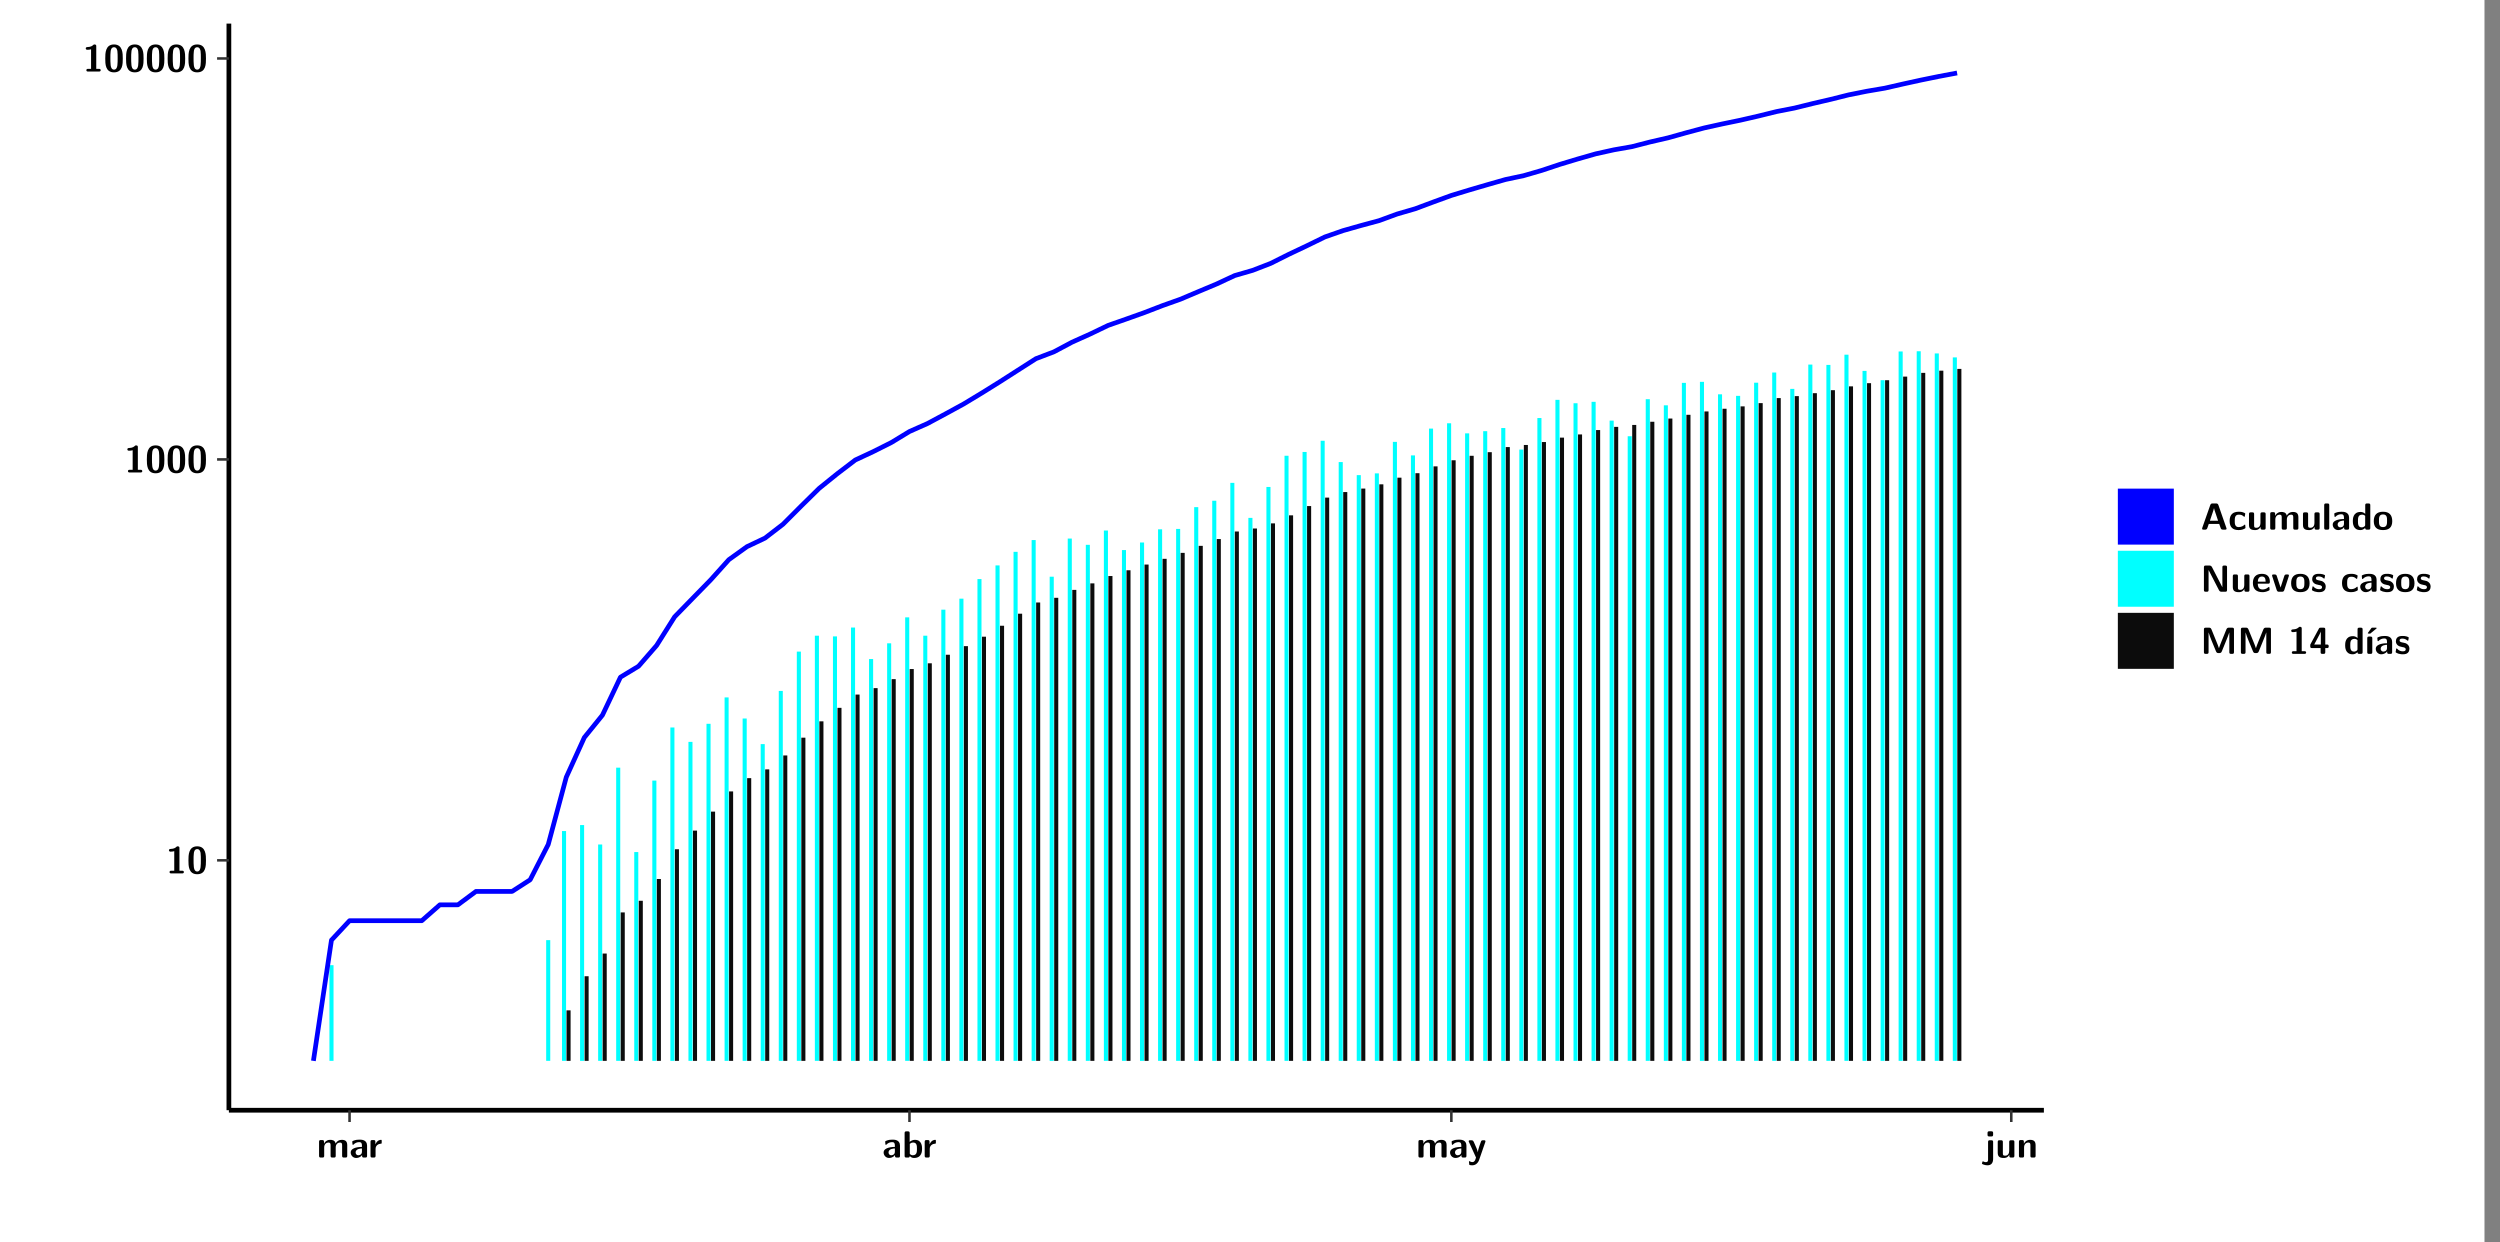 <?xml version="1.0" encoding="UTF-8"?>
<svg xmlns="http://www.w3.org/2000/svg" xmlns:xlink="http://www.w3.org/1999/xlink" width="579.653pt" height="288pt" viewBox="0 0 579.653 288" version="1.1">
<rect x="0" y="0" width="579.653" height="288" fill="#808080" stroke="none"/>
<defs>
<g>
<symbol overflow="visible" id="glyph0-0">
<path style="stroke:none;" d=""/>
</symbol>
<symbol overflow="visible" id="glyph0-1">
<path style="stroke:none;" d="M 3.109 -5.859 C 3.109 -6.016 3.109 -6.281 2.719 -6.281 C 2.547 -6.281 2.516 -6.266 2.406 -6.156 C 2.25 -6.016 1.922 -5.688 1.047 -5.672 C 0.891 -5.672 0.672 -5.609 0.672 -5.359 C 0.672 -5.047 0.969 -5.047 1.094 -5.047 C 1.344 -5.047 1.656 -5.078 1.906 -5.156 L 1.906 -0.625 L 1.234 -0.625 C 1.109 -0.625 0.812 -0.625 0.812 -0.312 C 0.812 0 1.109 0 1.234 0 L 3.719 0 C 3.828 0 4.141 0 4.141 -0.312 C 4.141 -0.625 3.828 -0.625 3.719 -0.625 L 3.109 -0.625 Z M 3.109 -5.859 "/>
</symbol>
<symbol overflow="visible" id="glyph0-2">
<path style="stroke:none;" d="M 4.438 -3 C 4.438 -4.203 4.438 -6.281 2.406 -6.281 C 0.375 -6.281 0.375 -4.219 0.375 -3 C 0.375 -1.812 0.375 0.188 2.406 0.188 C 4.438 0.188 4.438 -1.781 4.438 -3 Z M 2.406 -0.438 C 1.75 -0.438 1.656 -1.25 1.625 -1.484 C 1.562 -1.953 1.562 -2.766 1.562 -3.125 C 1.562 -3.641 1.562 -4.203 1.625 -4.641 C 1.641 -4.875 1.734 -5.641 2.406 -5.641 C 3.047 -5.641 3.156 -4.906 3.188 -4.734 C 3.25 -4.281 3.25 -3.594 3.25 -3.125 C 3.25 -2.625 3.25 -1.953 3.188 -1.469 C 3.156 -1.234 3.062 -0.438 2.406 -0.438 Z M 2.406 -0.438 "/>
</symbol>
<symbol overflow="visible" id="glyph0-3">
<path style="stroke:none;" d="M 7.062 -2.844 C 7.062 -3.75 6.672 -4.109 5.781 -4.109 C 5.156 -4.109 4.688 -3.828 4.359 -3.25 C 4.219 -4.078 3.484 -4.109 3.109 -4.109 C 2.938 -4.109 2.578 -4.109 2.188 -3.828 C 1.906 -3.625 1.734 -3.344 1.672 -3.203 L 1.672 -3.641 C 1.672 -3.922 1.609 -4.062 1.25 -4.062 L 0.953 -4.062 C 0.625 -4.062 0.531 -3.969 0.531 -3.641 L 0.531 -0.422 C 0.531 -0.109 0.625 0 0.953 0 L 1.297 0 C 1.625 0 1.719 -0.109 1.719 -0.422 L 1.719 -2.359 C 1.719 -3.141 2.25 -3.484 2.688 -3.484 C 3.109 -3.484 3.203 -3.297 3.203 -2.828 L 3.203 -0.422 C 3.203 -0.109 3.297 0 3.625 0 L 3.969 0 C 4.297 0 4.391 -0.109 4.391 -0.422 L 4.391 -2.359 C 4.391 -3.141 4.922 -3.484 5.359 -3.484 C 5.781 -3.484 5.875 -3.297 5.875 -2.828 L 5.875 -0.422 C 5.875 -0.109 5.969 0 6.297 0 L 6.641 0 C 6.984 0 7.062 -0.109 7.062 -0.422 Z M 7.062 -2.844 "/>
</symbol>
<symbol overflow="visible" id="glyph0-4">
<path style="stroke:none;" d="M 4.062 -2.766 C 4.062 -4.156 2.734 -4.156 2.297 -4.156 C 1.891 -4.156 1.453 -4.125 0.859 -3.891 C 0.672 -3.797 0.625 -3.781 0.625 -3.688 C 0.625 -3.625 0.688 -3.109 0.688 -3.047 C 0.703 -2.984 0.75 -2.938 0.812 -2.938 C 0.844 -2.938 0.875 -2.969 0.906 -3 C 1.281 -3.391 1.719 -3.578 2.266 -3.578 C 2.734 -3.578 2.875 -3.297 2.875 -2.781 L 2.875 -2.469 C 2.562 -2.469 0.266 -2.453 0.266 -1.172 C 0.266 -0.547 0.766 0.094 1.531 0.094 C 1.828 0.094 2.484 0.016 2.906 -0.594 L 2.906 -0.422 C 2.906 -0.141 2.969 0 3.328 0 L 3.641 0 C 3.984 0 4.062 -0.109 4.062 -0.422 Z M 2.875 -1.344 C 2.875 -0.531 2.047 -0.531 2.016 -0.531 C 1.641 -0.531 1.406 -0.844 1.406 -1.188 C 1.406 -2.047 2.625 -2.109 2.875 -2.109 Z M 2.875 -1.344 "/>
</symbol>
<symbol overflow="visible" id="glyph0-5">
<path style="stroke:none;" d="M 1.703 -2.016 C 1.703 -2.844 2.391 -3.188 2.938 -3.219 C 3.109 -3.234 3.125 -3.234 3.125 -3.469 L 3.125 -3.875 C 3.125 -4.047 3.125 -4.109 2.969 -4.109 C 2.719 -4.109 2.078 -4.031 1.672 -3.078 L 1.656 -3.078 L 1.656 -3.641 C 1.656 -3.922 1.594 -4.062 1.234 -4.062 L 0.953 -4.062 C 0.641 -4.062 0.531 -3.969 0.531 -3.641 L 0.531 -0.422 C 0.531 -0.109 0.625 0 0.953 0 L 1.281 0 C 1.609 0 1.703 -0.109 1.703 -0.422 Z M 1.703 -2.016 "/>
</symbol>
<symbol overflow="visible" id="glyph0-6">
<path style="stroke:none;" d="M 1.703 -5.656 C 1.703 -5.938 1.641 -6.078 1.281 -6.078 L 0.953 -6.078 C 0.641 -6.078 0.531 -5.984 0.531 -5.656 L 0.531 -0.422 C 0.531 -0.109 0.625 0 0.953 0 L 1.312 0 C 1.453 0 1.719 0 1.734 -0.344 C 2.125 0.094 2.578 0.094 2.719 0.094 C 4.578 0.094 4.578 -1.594 4.578 -2.031 C 4.578 -2.453 4.578 -4.109 2.938 -4.109 C 2.219 -4.109 1.781 -3.703 1.703 -3.625 Z M 1.734 -3.172 C 1.844 -3.281 2.109 -3.484 2.5 -3.484 C 3.391 -3.484 3.391 -2.672 3.391 -2.016 C 3.391 -1.375 3.391 -0.531 2.406 -0.531 C 2.047 -0.531 1.828 -0.75 1.734 -0.875 Z M 1.734 -3.172 "/>
</symbol>
<symbol overflow="visible" id="glyph0-7">
<path style="stroke:none;" d="M 4.109 -3.609 C 4.141 -3.719 4.141 -3.734 4.141 -3.781 C 4.141 -4.016 3.906 -4.016 3.797 -4.016 L 3.609 -4.016 C 3.469 -4.016 3.266 -4.016 3.141 -3.812 C 3.109 -3.766 2.406 -1.828 2.359 -1.25 L 2.344 -1.25 C 2.312 -1.672 1.953 -2.484 1.562 -3.328 C 1.328 -3.891 1.266 -4.016 0.828 -4.016 L 0.594 -4.016 C 0.469 -4.016 0.25 -4.016 0.25 -3.781 C 0.25 -3.75 0.281 -3.688 0.297 -3.641 L 1.953 0 C 1.891 0.188 1.859 0.281 1.828 0.375 C 1.734 0.656 1.578 1.047 1.109 1.047 C 0.812 1.047 0.609 0.922 0.516 0.875 C 0.469 0.844 0.453 0.828 0.422 0.828 C 0.391 0.828 0.312 0.859 0.312 0.969 C 0.312 1.031 0.375 1.641 0.391 1.672 C 0.469 1.781 0.953 1.797 1.094 1.797 C 2.172 1.797 2.609 0.766 2.672 0.547 Z M 4.109 -3.609 "/>
</symbol>
<symbol overflow="visible" id="glyph0-8">
<path style="stroke:none;" d="M 1.969 -5.672 C 1.969 -5.953 1.906 -6.094 1.547 -6.094 L 1.094 -6.094 C 0.766 -6.094 0.672 -5.984 0.672 -5.672 L 0.672 -5.312 C 0.672 -5.031 0.734 -4.891 1.094 -4.891 L 1.547 -4.891 C 1.875 -4.891 1.969 -5 1.969 -5.312 Z M 0.797 0.484 C 0.797 0.703 0.797 1.062 0.25 1.062 C 0.156 1.062 -0.094 1.031 -0.266 0.922 C -0.359 0.875 -0.375 0.875 -0.406 0.875 C -0.484 0.875 -0.5 0.922 -0.547 1.094 C -0.609 1.281 -0.625 1.359 -0.625 1.391 C -0.625 1.547 0.109 1.797 0.656 1.797 C 1.625 1.797 1.969 1.141 1.969 0.281 L 1.969 -3.594 C 1.969 -3.875 1.906 -4.016 1.547 -4.016 L 1.219 -4.016 C 0.891 -4.016 0.797 -3.906 0.797 -3.594 Z M 0.797 0.484 "/>
</symbol>
<symbol overflow="visible" id="glyph0-9">
<path style="stroke:none;" d="M 4.391 -3.594 C 4.391 -3.875 4.328 -4.016 3.969 -4.016 L 3.609 -4.016 C 3.281 -4.016 3.188 -3.906 3.188 -3.594 L 3.188 -1.516 C 3.188 -0.938 2.891 -0.438 2.266 -0.438 C 1.766 -0.438 1.719 -0.562 1.719 -1.031 L 1.719 -3.594 C 1.719 -3.875 1.656 -4.016 1.297 -4.016 L 0.953 -4.016 C 0.625 -4.016 0.531 -3.922 0.531 -3.594 L 0.531 -1.109 C 0.531 -0.172 1.031 0.094 1.953 0.094 C 2.188 0.094 2.812 0.094 3.219 -0.656 L 3.219 -0.422 C 3.219 -0.141 3.281 0 3.641 0 L 3.969 0 C 4.297 0 4.391 -0.109 4.391 -0.422 Z M 4.391 -3.594 "/>
</symbol>
<symbol overflow="visible" id="glyph0-10">
<path style="stroke:none;" d="M 4.391 -2.844 C 4.391 -3.75 4 -4.109 3.109 -4.109 C 2.188 -4.109 1.781 -3.438 1.672 -3.203 L 1.672 -3.641 C 1.672 -3.922 1.609 -4.062 1.25 -4.062 L 0.953 -4.062 C 0.625 -4.062 0.531 -3.969 0.531 -3.641 L 0.531 -0.422 C 0.531 -0.109 0.625 0 0.953 0 L 1.297 0 C 1.625 0 1.719 -0.109 1.719 -0.422 L 1.719 -2.359 C 1.719 -3.125 2.219 -3.484 2.688 -3.484 C 3.109 -3.484 3.188 -3.281 3.188 -2.828 L 3.188 -0.422 C 3.188 -0.141 3.25 0 3.609 0 L 3.969 0 C 4.297 0 4.391 -0.109 4.391 -0.422 Z M 4.391 -2.844 "/>
</symbol>
<symbol overflow="visible" id="glyph0-11">
<path style="stroke:none;" d="M 4.156 -5.703 C 4.031 -6.078 3.766 -6.078 3.594 -6.078 L 2.828 -6.078 C 2.641 -6.078 2.391 -6.078 2.266 -5.703 L 0.406 -0.406 C 0.375 -0.297 0.375 -0.281 0.375 -0.234 C 0.375 0 0.594 0 0.703 0 L 1.031 0 C 1.188 0 1.453 0 1.578 -0.344 L 1.922 -1.328 L 4.344 -1.328 L 4.641 -0.484 C 4.75 -0.172 4.812 0 5.234 0 L 5.703 0 C 5.828 0 6.047 0 6.047 -0.234 C 6.047 -0.281 6.047 -0.297 6 -0.406 Z M 2.812 -3.938 C 2.938 -4.328 3.062 -4.656 3.125 -4.969 L 3.141 -4.969 C 3.188 -4.766 3.188 -4.75 3.25 -4.547 L 4.078 -2.078 L 2.188 -2.078 Z M 2.812 -3.938 "/>
</symbol>
<symbol overflow="visible" id="glyph0-12">
<path style="stroke:none;" d="M 4 -0.438 C 4 -0.531 3.969 -0.938 3.953 -1.047 C 3.953 -1.078 3.938 -1.172 3.844 -1.172 C 3.812 -1.172 3.797 -1.172 3.703 -1.078 C 3.562 -0.953 3.141 -0.594 2.422 -0.594 C 1.516 -0.594 1.516 -1.469 1.516 -2.031 C 1.516 -2.75 1.562 -3.484 2.453 -3.484 C 3.031 -3.484 3.266 -3.344 3.578 -3.078 C 3.688 -2.984 3.703 -2.984 3.734 -2.984 C 3.828 -2.984 3.844 -3.062 3.844 -3.094 C 3.859 -3.172 3.953 -3.656 3.953 -3.703 C 3.953 -3.781 3.891 -3.812 3.75 -3.891 C 3.328 -4.078 3.062 -4.156 2.453 -4.156 C 1.141 -4.156 0.328 -3.547 0.328 -2.016 C 0.328 -0.562 1.078 0.094 2.406 0.094 C 2.641 0.094 3.172 0.094 3.75 -0.203 C 4 -0.344 4 -0.344 4 -0.438 Z M 4 -0.438 "/>
</symbol>
<symbol overflow="visible" id="glyph0-13">
<path style="stroke:none;" d="M 1.703 -5.656 C 1.703 -5.938 1.641 -6.078 1.281 -6.078 L 0.953 -6.078 C 0.641 -6.078 0.531 -5.984 0.531 -5.656 L 0.531 -0.422 C 0.531 -0.109 0.625 0 0.953 0 L 1.281 0 C 1.609 0 1.703 -0.109 1.703 -0.422 Z M 1.703 -5.656 "/>
</symbol>
<symbol overflow="visible" id="glyph0-14">
<path style="stroke:none;" d="M 4.375 -5.656 C 4.375 -5.938 4.312 -6.078 3.953 -6.078 L 3.625 -6.078 C 3.297 -6.078 3.203 -5.969 3.203 -5.656 L 3.203 -3.672 C 2.812 -4.047 2.375 -4.109 2.109 -4.109 C 0.328 -4.109 0.328 -2.422 0.328 -2 C 0.328 -1.594 0.328 0.094 2.062 0.094 C 2.422 0.094 2.812 -0.016 3.188 -0.406 C 3.188 -0.094 3.297 0 3.609 0 L 3.953 0 C 4.281 0 4.375 -0.109 4.375 -0.422 Z M 3.188 -1.094 C 3.188 -0.953 3.188 -0.875 2.922 -0.688 C 2.703 -0.547 2.5 -0.531 2.406 -0.531 C 1.516 -0.531 1.516 -1.344 1.516 -2 C 1.516 -2.656 1.516 -3.484 2.5 -3.484 C 2.75 -3.484 2.984 -3.391 3.188 -3.203 Z M 3.188 -1.094 "/>
</symbol>
<symbol overflow="visible" id="glyph0-15">
<path style="stroke:none;" d="M 4.547 -1.969 C 4.547 -3.406 3.844 -4.156 2.406 -4.156 C 0.953 -4.156 0.266 -3.391 0.266 -1.969 C 0.266 -0.547 1.031 0.094 2.406 0.094 C 3.781 0.094 4.547 -0.531 4.547 -1.969 Z M 2.406 -0.594 C 1.469 -0.594 1.469 -1.375 1.469 -2.078 C 1.469 -2.75 1.469 -3.531 2.406 -3.531 C 3.344 -3.531 3.344 -2.766 3.344 -2.078 C 3.344 -1.391 3.344 -0.594 2.406 -0.594 Z M 2.406 -0.594 "/>
</symbol>
<symbol overflow="visible" id="glyph0-16">
<path style="stroke:none;" d="M 2.656 -5.734 C 2.469 -6.078 2.203 -6.078 2.031 -6.078 L 1.219 -6.078 C 0.906 -6.078 0.797 -5.984 0.797 -5.656 L 0.797 -0.422 C 0.797 -0.109 0.891 0 1.219 0 L 1.453 0 C 1.781 0 1.875 -0.109 1.875 -0.422 L 1.875 -5.016 L 1.891 -5.016 L 4.297 -0.344 C 4.484 0 4.75 0 4.922 0 L 5.734 0 C 6.062 0 6.156 -0.109 6.156 -0.422 L 6.156 -5.656 C 6.156 -5.938 6.094 -6.078 5.734 -6.078 L 5.5 -6.078 C 5.156 -6.078 5.078 -5.969 5.078 -5.656 L 5.078 -1.062 L 5.062 -1.062 Z M 2.656 -5.734 "/>
</symbol>
<symbol overflow="visible" id="glyph0-17">
<path style="stroke:none;" d="M 3.781 -1.875 C 3.984 -1.875 4.203 -1.891 4.203 -2.281 C 4.203 -3.406 3.672 -4.156 2.359 -4.156 C 0.969 -4.156 0.266 -3.375 0.266 -2.047 C 0.266 -0.609 1.109 0.094 2.484 0.094 C 2.812 0.094 3.312 0.047 3.891 -0.234 C 4.078 -0.328 4.141 -0.359 4.141 -0.469 C 4.141 -0.531 4.125 -0.781 4.109 -0.844 C 4.078 -1.125 4.062 -1.125 3.984 -1.125 C 3.953 -1.125 3.938 -1.125 3.844 -1.047 C 3.328 -0.594 2.797 -0.531 2.516 -0.531 C 1.531 -0.531 1.422 -1.312 1.391 -1.875 Z M 1.406 -2.344 C 1.422 -2.875 1.609 -3.531 2.359 -3.531 C 3.062 -3.531 3.203 -3.031 3.219 -2.344 Z M 1.406 -2.344 "/>
</symbol>
<symbol overflow="visible" id="glyph0-18">
<path style="stroke:none;" d="M 4.109 -3.609 C 4.141 -3.719 4.141 -3.75 4.141 -3.766 C 4.141 -4.016 3.922 -4.016 3.797 -4.016 L 3.609 -4.016 C 3.25 -4.016 3.141 -3.891 3.062 -3.641 L 2.203 -0.984 L 1.328 -3.641 C 1.266 -3.828 1.203 -4.016 0.781 -4.016 L 0.578 -4.016 C 0.453 -4.016 0.234 -4.016 0.234 -3.766 C 0.234 -3.75 0.234 -3.719 0.266 -3.609 L 1.312 -0.375 C 1.438 0 1.703 0 1.859 0 L 2.5 0 C 2.672 0 2.938 0 3.062 -0.375 Z M 4.109 -3.609 "/>
</symbol>
<symbol overflow="visible" id="glyph0-19">
<path style="stroke:none;" d="M 3.469 -1.234 C 3.469 -1.734 3.203 -2.031 3.047 -2.172 C 2.703 -2.484 2.391 -2.547 2.031 -2.609 C 1.547 -2.703 1.188 -2.766 1.188 -3.109 C 1.188 -3.469 1.484 -3.547 1.828 -3.547 C 2.406 -3.547 2.719 -3.328 2.953 -3.125 C 3.047 -3.047 3.062 -3.047 3.094 -3.047 C 3.188 -3.047 3.203 -3.125 3.203 -3.156 C 3.219 -3.219 3.312 -3.719 3.312 -3.766 C 3.312 -3.906 2.844 -4.031 2.75 -4.062 C 2.406 -4.156 2.125 -4.156 1.891 -4.156 C 1.5 -4.156 0.328 -4.156 0.328 -2.906 C 0.328 -2.484 0.516 -2.219 0.75 -2 C 1.062 -1.734 1.406 -1.672 1.906 -1.562 C 2.156 -1.531 2.609 -1.453 2.609 -1.062 C 2.609 -0.656 2.266 -0.594 1.922 -0.594 C 1.531 -0.594 1.047 -0.703 0.625 -1.188 C 0.594 -1.234 0.562 -1.266 0.516 -1.266 C 0.422 -1.266 0.406 -1.188 0.391 -1.125 C 0.375 -1.016 0.266 -0.516 0.266 -0.422 C 0.266 -0.266 0.922 -0.062 0.922 -0.047 C 1.406 0.094 1.766 0.094 1.922 0.094 C 2.359 0.094 3.469 0.062 3.469 -1.234 Z M 3.469 -1.234 "/>
</symbol>
<symbol overflow="visible" id="glyph0-20">
<path style="stroke:none;" d="M 4.859 -2.859 C 4.688 -2.422 4.359 -1.609 4.281 -1.312 C 4.203 -1.625 3.844 -2.484 3.656 -2.953 L 2.531 -5.719 C 2.391 -6.078 2.109 -6.078 1.953 -6.078 L 1.219 -6.078 C 0.906 -6.078 0.797 -5.984 0.797 -5.656 L 0.797 -0.422 C 0.797 -0.109 0.891 0 1.219 0 L 1.453 0 C 1.781 0 1.875 -0.109 1.875 -0.422 L 1.875 -4.953 L 1.891 -4.953 C 1.984 -4.562 2.375 -3.578 2.578 -3.062 L 3.609 -0.562 C 3.766 -0.188 3.969 -0.188 4.266 -0.188 C 4.562 -0.188 4.781 -0.188 4.938 -0.562 L 6.062 -3.328 C 6.141 -3.531 6.625 -4.719 6.672 -4.953 L 6.688 -4.953 L 6.688 -0.422 C 6.688 -0.141 6.75 0 7.109 0 L 7.344 0 C 7.672 0 7.766 -0.109 7.766 -0.422 L 7.766 -5.656 C 7.766 -5.938 7.703 -6.078 7.344 -6.078 L 6.609 -6.078 C 6.391 -6.078 6.172 -6.062 6.016 -5.703 Z M 4.859 -2.859 "/>
</symbol>
<symbol overflow="visible" id="glyph0-21">
<path style="stroke:none;" d="M 0.344 -2.297 C 0.266 -2.172 0.266 -2.141 0.266 -1.984 L 0.266 -1.766 C 0.266 -1.484 0.328 -1.344 0.688 -1.344 L 2.672 -1.344 L 2.672 -0.422 C 2.672 -0.141 2.719 0 3.078 0 L 3.328 0 C 3.656 0 3.75 -0.109 3.75 -0.422 L 3.75 -1.344 L 4.125 -1.344 C 4.391 -1.344 4.547 -1.406 4.547 -1.75 C 4.547 -2.078 4.422 -2.172 4.125 -2.172 L 3.75 -2.172 L 3.75 -5.656 C 3.75 -5.984 3.656 -6.078 3.328 -6.078 L 2.688 -6.078 C 2.531 -6.078 2.391 -6.078 2.281 -5.875 Z M 1.188 -2.172 C 2.578 -4.75 2.672 -5.016 2.703 -5.156 L 2.719 -5.156 L 2.719 -2.172 Z M 1.188 -2.172 "/>
</symbol>
<symbol overflow="visible" id="glyph0-22">
<path style="stroke:none;" d="M 3.906 -5.844 C 3.953 -5.875 4 -5.922 4 -5.969 C 4 -6.078 3.906 -6.078 3.766 -6.078 L 3.047 -6.078 C 2.875 -6.078 2.859 -6.078 2.781 -5.984 L 2.031 -4.953 C 1.953 -4.859 1.953 -4.844 1.953 -4.828 C 1.953 -4.703 2.047 -4.703 2.188 -4.703 L 2.516 -4.703 Z M 3.906 -5.844 "/>
</symbol>
<symbol overflow="visible" id="glyph0-23">
<path style="stroke:none;" d="M 1.703 -3.594 C 1.703 -3.875 1.641 -4.016 1.281 -4.016 L 0.953 -4.016 C 0.641 -4.016 0.531 -3.922 0.531 -3.594 L 0.531 -0.422 C 0.531 -0.109 0.625 0 0.953 0 L 1.281 0 C 1.609 0 1.703 -0.109 1.703 -0.422 Z M 1.703 -3.594 "/>
</symbol>
</g>
<clipPath id="clip1">
  <path d="M 0 0 L 576.008 0 L 576.008 288 L 0 288 Z M 0 0 "/>
</clipPath>
<clipPath id="clip2">
  <path d="M 53.07 5.477 L 473.898 5.477 L 473.898 257.414 L 53.07 257.414 Z M 53.07 5.477 "/>
</clipPath>
</defs>
<g id="surface1">
<g clip-path="url(#clip1)" clip-rule="nonzero">
<path style="fill-rule:nonzero;fill:rgb(100%,100%,100%);fill-opacity:1;stroke-width:0.598;stroke-linecap:round;stroke-linejoin:round;stroke:rgb(100%,100%,100%);stroke-opacity:1;stroke-miterlimit:10;" d="M 0 0 L 0 288.004 L 576.008 288.004 L 576.008 0 Z M 0 0 " transform="matrix(1,0,0,-1,0,288)"/>
</g>
<g clip-path="url(#clip2)" clip-rule="nonzero">
<path style=" stroke:none;fill-rule:nonzero;fill:rgb(100%,100%,100%);fill-opacity:1;" d="M 53.07 257.414 L 53.07 5.477 L 473.898 5.477 L 473.898 257.414 Z M 53.07 257.414 "/>
</g>
<path style=" stroke:none;fill-rule:nonzero;fill:rgb(0%,100%,100%);fill-opacity:1;" d="M 76.383 245.969 L 76.383 223.789 L 77.332 223.789 L 77.332 245.969 Z M 76.383 245.969 "/>
<path style=" stroke:none;fill-rule:nonzero;fill:rgb(0%,100%,100%);fill-opacity:1;" d="M 126.637 245.969 L 126.637 217.98 L 127.582 217.98 L 127.582 245.969 Z M 126.637 245.969 "/>
<path style=" stroke:none;fill-rule:nonzero;fill:rgb(0%,100%,100%);fill-opacity:1;" d="M 130.305 245.969 L 130.305 192.688 L 131.25 192.688 L 131.25 245.969 Z M 130.305 245.969 "/>
<path style=" stroke:none;fill-rule:nonzero;fill:rgb(4.999%,4.999%,4.999%);fill-opacity:1;" d="M 131.348 245.969 L 131.348 234.262 L 132.297 234.262 L 132.297 245.969 Z M 131.348 245.969 "/>
<path style=" stroke:none;fill-rule:nonzero;fill:rgb(0%,100%,100%);fill-opacity:1;" d="M 134.496 245.969 L 134.496 191.301 L 135.434 191.301 L 135.434 245.969 Z M 134.496 245.969 "/>
<path style=" stroke:none;fill-rule:nonzero;fill:rgb(4.999%,4.999%,4.999%);fill-opacity:1;" d="M 135.543 245.969 L 135.543 226.352 L 136.48 226.352 L 136.48 245.969 Z M 135.543 245.969 "/>
<path style=" stroke:none;fill-rule:nonzero;fill:rgb(0%,100%,100%);fill-opacity:1;" d="M 138.684 245.969 L 138.684 195.805 L 139.629 195.805 L 139.629 245.969 Z M 138.684 245.969 "/>
<path style=" stroke:none;fill-rule:nonzero;fill:rgb(4.999%,4.999%,4.999%);fill-opacity:1;" d="M 139.727 245.969 L 139.727 221.09 L 140.676 221.09 L 140.676 245.969 Z M 139.727 245.969 "/>
<path style=" stroke:none;fill-rule:nonzero;fill:rgb(0%,100%,100%);fill-opacity:1;" d="M 142.867 245.969 L 142.867 177.992 L 143.812 177.992 L 143.812 245.969 Z M 142.867 245.969 "/>
<path style=" stroke:none;fill-rule:nonzero;fill:rgb(4.999%,4.999%,4.999%);fill-opacity:1;" d="M 143.914 245.969 L 143.914 211.555 L 144.859 211.555 L 144.859 245.969 Z M 143.914 245.969 "/>
<path style=" stroke:none;fill-rule:nonzero;fill:rgb(0%,100%,100%);fill-opacity:1;" d="M 147.059 245.969 L 147.059 197.559 L 147.996 197.559 L 147.996 245.969 Z M 147.059 245.969 "/>
<path style=" stroke:none;fill-rule:nonzero;fill:rgb(4.999%,4.999%,4.999%);fill-opacity:1;" d="M 148.105 245.969 L 148.105 208.855 L 149.043 208.855 L 149.043 245.969 Z M 148.105 245.969 "/>
<path style=" stroke:none;fill-rule:nonzero;fill:rgb(0%,100%,100%);fill-opacity:1;" d="M 151.246 245.969 L 151.246 180.988 L 152.191 180.988 L 152.191 245.969 Z M 151.246 245.969 "/>
<path style=" stroke:none;fill-rule:nonzero;fill:rgb(4.999%,4.999%,4.999%);fill-opacity:1;" d="M 152.289 245.969 L 152.289 203.805 L 153.238 203.805 L 153.238 245.969 Z M 152.289 245.969 "/>
<path style=" stroke:none;fill-rule:nonzero;fill:rgb(0%,100%,100%);fill-opacity:1;" d="M 155.43 245.969 L 155.43 168.676 L 156.375 168.676 L 156.375 245.969 Z M 155.43 245.969 "/>
<path style=" stroke:none;fill-rule:nonzero;fill:rgb(4.999%,4.999%,4.999%);fill-opacity:1;" d="M 156.484 245.969 L 156.484 196.91 L 157.422 196.91 L 157.422 245.969 Z M 156.484 245.969 "/>
<path style=" stroke:none;fill-rule:nonzero;fill:rgb(0%,100%,100%);fill-opacity:1;" d="M 159.625 245.969 L 159.625 172.012 L 160.559 172.012 L 160.559 245.969 Z M 159.625 245.969 "/>
<path style=" stroke:none;fill-rule:nonzero;fill:rgb(4.999%,4.999%,4.999%);fill-opacity:1;" d="M 160.668 245.969 L 160.668 192.586 L 161.617 192.586 L 161.617 245.969 Z M 160.668 245.969 "/>
<path style=" stroke:none;fill-rule:nonzero;fill:rgb(0%,100%,100%);fill-opacity:1;" d="M 163.809 245.969 L 163.809 167.82 L 164.754 167.82 L 164.754 245.969 Z M 163.809 245.969 "/>
<path style=" stroke:none;fill-rule:nonzero;fill:rgb(4.999%,4.999%,4.999%);fill-opacity:1;" d="M 164.855 245.969 L 164.855 188.184 L 165.801 188.184 L 165.801 245.969 Z M 164.855 245.969 "/>
<path style=" stroke:none;fill-rule:nonzero;fill:rgb(0%,100%,100%);fill-opacity:1;" d="M 168.004 245.969 L 168.004 161.703 L 168.938 161.703 L 168.938 245.969 Z M 168.004 245.969 "/>
<path style=" stroke:none;fill-rule:nonzero;fill:rgb(4.999%,4.999%,4.999%);fill-opacity:1;" d="M 169.047 245.969 L 169.047 183.5 L 169.984 183.5 L 169.984 245.969 Z M 169.047 245.969 "/>
<path style=" stroke:none;fill-rule:nonzero;fill:rgb(0%,100%,100%);fill-opacity:1;" d="M 172.188 245.969 L 172.188 166.594 L 173.133 166.594 L 173.133 245.969 Z M 172.188 245.969 "/>
<path style=" stroke:none;fill-rule:nonzero;fill:rgb(4.999%,4.999%,4.999%);fill-opacity:1;" d="M 173.234 245.969 L 173.234 180.422 L 174.18 180.422 L 174.18 245.969 Z M 173.234 245.969 "/>
<path style=" stroke:none;fill-rule:nonzero;fill:rgb(0%,100%,100%);fill-opacity:1;" d="M 176.371 245.969 L 176.371 172.531 L 177.316 172.531 L 177.316 245.969 Z M 176.371 245.969 "/>
<path style=" stroke:none;fill-rule:nonzero;fill:rgb(4.999%,4.999%,4.999%);fill-opacity:1;" d="M 177.418 245.969 L 177.418 178.391 L 178.363 178.391 L 178.363 245.969 Z M 177.418 245.969 "/>
<path style=" stroke:none;fill-rule:nonzero;fill:rgb(0%,100%,100%);fill-opacity:1;" d="M 180.566 245.969 L 180.566 160.199 L 181.5 160.199 L 181.5 245.969 Z M 180.566 245.969 "/>
<path style=" stroke:none;fill-rule:nonzero;fill:rgb(4.999%,4.999%,4.999%);fill-opacity:1;" d="M 181.609 245.969 L 181.609 175.16 L 182.547 175.16 L 182.547 245.969 Z M 181.609 245.969 "/>
<path style=" stroke:none;fill-rule:nonzero;fill:rgb(0%,100%,100%);fill-opacity:1;" d="M 184.75 245.969 L 184.75 151.082 L 185.695 151.082 L 185.695 245.969 Z M 184.75 245.969 "/>
<path style=" stroke:none;fill-rule:nonzero;fill:rgb(4.999%,4.999%,4.999%);fill-opacity:1;" d="M 185.797 245.969 L 185.797 171.039 L 186.742 171.039 L 186.742 245.969 Z M 185.797 245.969 "/>
<path style=" stroke:none;fill-rule:nonzero;fill:rgb(0%,100%,100%);fill-opacity:1;" d="M 188.934 245.969 L 188.934 147.395 L 189.879 147.395 L 189.879 245.969 Z M 188.934 245.969 "/>
<path style=" stroke:none;fill-rule:nonzero;fill:rgb(4.999%,4.999%,4.999%);fill-opacity:1;" d="M 189.98 245.969 L 189.98 167.25 L 190.926 167.25 L 190.926 245.969 Z M 189.98 245.969 "/>
<path style=" stroke:none;fill-rule:nonzero;fill:rgb(0%,100%,100%);fill-opacity:1;" d="M 193.129 245.969 L 193.129 147.555 L 194.066 147.555 L 194.066 245.969 Z M 193.129 245.969 "/>
<path style=" stroke:none;fill-rule:nonzero;fill:rgb(4.999%,4.999%,4.999%);fill-opacity:1;" d="M 194.176 245.969 L 194.176 164.121 L 195.109 164.121 L 195.109 245.969 Z M 194.176 245.969 "/>
<path style=" stroke:none;fill-rule:nonzero;fill:rgb(0%,100%,100%);fill-opacity:1;" d="M 197.312 245.969 L 197.312 145.504 L 198.258 145.504 L 198.258 245.969 Z M 197.312 245.969 "/>
<path style=" stroke:none;fill-rule:nonzero;fill:rgb(4.999%,4.999%,4.999%);fill-opacity:1;" d="M 198.359 245.969 L 198.359 161.043 L 199.305 161.043 L 199.305 245.969 Z M 198.359 245.969 "/>
<path style=" stroke:none;fill-rule:nonzero;fill:rgb(0%,100%,100%);fill-opacity:1;" d="M 201.496 245.969 L 201.496 152.805 L 202.445 152.805 L 202.445 245.969 Z M 201.496 245.969 "/>
<path style=" stroke:none;fill-rule:nonzero;fill:rgb(4.999%,4.999%,4.999%);fill-opacity:1;" d="M 202.555 245.969 L 202.555 159.551 L 203.488 159.551 L 203.488 245.969 Z M 202.555 245.969 "/>
<path style=" stroke:none;fill-rule:nonzero;fill:rgb(0%,100%,100%);fill-opacity:1;" d="M 205.691 245.969 L 205.691 149.16 L 206.629 149.16 L 206.629 245.969 Z M 205.691 245.969 "/>
<path style=" stroke:none;fill-rule:nonzero;fill:rgb(4.999%,4.999%,4.999%);fill-opacity:1;" d="M 206.738 245.969 L 206.738 157.469 L 207.684 157.469 L 207.684 245.969 Z M 206.738 245.969 "/>
<path style=" stroke:none;fill-rule:nonzero;fill:rgb(0%,100%,100%);fill-opacity:1;" d="M 209.875 245.969 L 209.875 143.141 L 210.82 143.141 L 210.82 245.969 Z M 209.875 245.969 "/>
<path style=" stroke:none;fill-rule:nonzero;fill:rgb(4.999%,4.999%,4.999%);fill-opacity:1;" d="M 210.922 245.969 L 210.922 155.125 L 211.867 155.125 L 211.867 245.969 Z M 210.922 245.969 "/>
<path style=" stroke:none;fill-rule:nonzero;fill:rgb(0%,100%,100%);fill-opacity:1;" d="M 214.07 245.969 L 214.07 147.395 L 215.008 147.395 L 215.008 245.969 Z M 214.07 245.969 "/>
<path style=" stroke:none;fill-rule:nonzero;fill:rgb(4.999%,4.999%,4.999%);fill-opacity:1;" d="M 215.117 245.969 L 215.117 153.793 L 216.051 153.793 L 216.051 245.969 Z M 215.117 245.969 "/>
<path style=" stroke:none;fill-rule:nonzero;fill:rgb(0%,100%,100%);fill-opacity:1;" d="M 218.254 245.969 L 218.254 141.359 L 219.199 141.359 L 219.199 245.969 Z M 218.254 245.969 "/>
<path style=" stroke:none;fill-rule:nonzero;fill:rgb(4.999%,4.999%,4.999%);fill-opacity:1;" d="M 219.301 245.969 L 219.301 151.809 L 220.246 151.809 L 220.246 245.969 Z M 219.301 245.969 "/>
<path style=" stroke:none;fill-rule:nonzero;fill:rgb(0%,100%,100%);fill-opacity:1;" d="M 222.438 245.969 L 222.438 138.809 L 223.387 138.809 L 223.387 245.969 Z M 222.438 245.969 "/>
<path style=" stroke:none;fill-rule:nonzero;fill:rgb(4.999%,4.999%,4.999%);fill-opacity:1;" d="M 223.484 245.969 L 223.484 149.816 L 224.43 149.816 L 224.43 245.969 Z M 223.484 245.969 "/>
<path style=" stroke:none;fill-rule:nonzero;fill:rgb(0%,100%,100%);fill-opacity:1;" d="M 226.633 245.969 L 226.633 134.266 L 227.57 134.266 L 227.57 245.969 Z M 226.633 245.969 "/>
<path style=" stroke:none;fill-rule:nonzero;fill:rgb(4.999%,4.999%,4.999%);fill-opacity:1;" d="M 227.68 245.969 L 227.68 147.625 L 228.617 147.625 L 228.617 245.969 Z M 227.68 245.969 "/>
<path style=" stroke:none;fill-rule:nonzero;fill:rgb(0%,100%,100%);fill-opacity:1;" d="M 230.816 245.969 L 230.816 131.098 L 231.766 131.098 L 231.766 245.969 Z M 230.816 245.969 "/>
<path style=" stroke:none;fill-rule:nonzero;fill:rgb(4.999%,4.999%,4.999%);fill-opacity:1;" d="M 231.863 245.969 L 231.863 145.086 L 232.809 145.086 L 232.809 245.969 Z M 231.863 245.969 "/>
<path style=" stroke:none;fill-rule:nonzero;fill:rgb(0%,100%,100%);fill-opacity:1;" d="M 235 245.969 L 235 127.949 L 235.949 127.949 L 235.949 245.969 Z M 235 245.969 "/>
<path style=" stroke:none;fill-rule:nonzero;fill:rgb(4.999%,4.999%,4.999%);fill-opacity:1;" d="M 236.047 245.969 L 236.047 142.293 L 236.996 142.293 L 236.996 245.969 Z M 236.047 245.969 "/>
<path style=" stroke:none;fill-rule:nonzero;fill:rgb(0%,100%,100%);fill-opacity:1;" d="M 239.195 245.969 L 239.195 125.219 L 240.133 125.219 L 240.133 245.969 Z M 239.195 245.969 "/>
<path style=" stroke:none;fill-rule:nonzero;fill:rgb(4.999%,4.999%,4.999%);fill-opacity:1;" d="M 240.242 245.969 L 240.242 139.695 L 241.18 139.695 L 241.18 245.969 Z M 240.242 245.969 "/>
<path style=" stroke:none;fill-rule:nonzero;fill:rgb(0%,100%,100%);fill-opacity:1;" d="M 243.379 245.969 L 243.379 133.715 L 244.328 133.715 L 244.328 245.969 Z M 243.379 245.969 "/>
<path style=" stroke:none;fill-rule:nonzero;fill:rgb(4.999%,4.999%,4.999%);fill-opacity:1;" d="M 244.426 245.969 L 244.426 138.609 L 245.371 138.609 L 245.371 245.969 Z M 244.426 245.969 "/>
<path style=" stroke:none;fill-rule:nonzero;fill:rgb(0%,100%,100%);fill-opacity:1;" d="M 247.566 245.969 L 247.566 124.871 L 248.512 124.871 L 248.512 245.969 Z M 247.566 245.969 "/>
<path style=" stroke:none;fill-rule:nonzero;fill:rgb(4.999%,4.999%,4.999%);fill-opacity:1;" d="M 248.621 245.969 L 248.621 136.773 L 249.559 136.773 L 249.559 245.969 Z M 248.621 245.969 "/>
<path style=" stroke:none;fill-rule:nonzero;fill:rgb(0%,100%,100%);fill-opacity:1;" d="M 251.758 245.969 L 251.758 126.324 L 252.695 126.324 L 252.695 245.969 Z M 251.758 245.969 "/>
<path style=" stroke:none;fill-rule:nonzero;fill:rgb(4.999%,4.999%,4.999%);fill-opacity:1;" d="M 252.805 245.969 L 252.805 135.262 L 253.75 135.262 L 253.75 245.969 Z M 252.805 245.969 "/>
<path style=" stroke:none;fill-rule:nonzero;fill:rgb(0%,100%,100%);fill-opacity:1;" d="M 255.945 245.969 L 255.945 123.008 L 256.891 123.008 L 256.891 245.969 Z M 255.945 245.969 "/>
<path style=" stroke:none;fill-rule:nonzero;fill:rgb(4.999%,4.999%,4.999%);fill-opacity:1;" d="M 256.988 245.969 L 256.988 133.559 L 257.938 133.559 L 257.938 245.969 Z M 256.988 245.969 "/>
<path style=" stroke:none;fill-rule:nonzero;fill:rgb(0%,100%,100%);fill-opacity:1;" d="M 260.137 245.969 L 260.137 127.539 L 261.074 127.539 L 261.074 245.969 Z M 260.137 245.969 "/>
<path style=" stroke:none;fill-rule:nonzero;fill:rgb(4.999%,4.999%,4.999%);fill-opacity:1;" d="M 261.184 245.969 L 261.184 132.223 L 262.121 132.223 L 262.121 245.969 Z M 261.184 245.969 "/>
<path style=" stroke:none;fill-rule:nonzero;fill:rgb(0%,100%,100%);fill-opacity:1;" d="M 264.32 245.969 L 264.32 125.785 L 265.27 125.785 L 265.27 245.969 Z M 264.32 245.969 "/>
<path style=" stroke:none;fill-rule:nonzero;fill:rgb(4.999%,4.999%,4.999%);fill-opacity:1;" d="M 265.367 245.969 L 265.367 130.898 L 266.316 130.898 L 266.316 245.969 Z M 265.367 245.969 "/>
<path style=" stroke:none;fill-rule:nonzero;fill:rgb(0%,100%,100%);fill-opacity:1;" d="M 268.508 245.969 L 268.508 122.727 L 269.453 122.727 L 269.453 245.969 Z M 268.508 245.969 "/>
<path style=" stroke:none;fill-rule:nonzero;fill:rgb(4.999%,4.999%,4.999%);fill-opacity:1;" d="M 269.551 245.969 L 269.551 129.57 L 270.5 129.57 L 270.5 245.969 Z M 269.551 245.969 "/>
<path style=" stroke:none;fill-rule:nonzero;fill:rgb(0%,100%,100%);fill-opacity:1;" d="M 272.699 245.969 L 272.699 122.637 L 273.637 122.637 L 273.637 245.969 Z M 272.699 245.969 "/>
<path style=" stroke:none;fill-rule:nonzero;fill:rgb(4.999%,4.999%,4.999%);fill-opacity:1;" d="M 273.746 245.969 L 273.746 128.188 L 274.684 128.188 L 274.684 245.969 Z M 273.746 245.969 "/>
<path style=" stroke:none;fill-rule:nonzero;fill:rgb(0%,100%,100%);fill-opacity:1;" d="M 276.887 245.969 L 276.887 117.586 L 277.832 117.586 L 277.832 245.969 Z M 276.887 245.969 "/>
<path style=" stroke:none;fill-rule:nonzero;fill:rgb(4.999%,4.999%,4.999%);fill-opacity:1;" d="M 277.93 245.969 L 277.93 126.562 L 278.879 126.562 L 278.879 245.969 Z M 277.93 245.969 "/>
<path style=" stroke:none;fill-rule:nonzero;fill:rgb(0%,100%,100%);fill-opacity:1;" d="M 281.07 245.969 L 281.07 116.102 L 282.016 116.102 L 282.016 245.969 Z M 281.07 245.969 "/>
<path style=" stroke:none;fill-rule:nonzero;fill:rgb(4.999%,4.999%,4.999%);fill-opacity:1;" d="M 282.117 245.969 L 282.117 124.988 L 283.062 124.988 L 283.062 245.969 Z M 282.117 245.969 "/>
<path style=" stroke:none;fill-rule:nonzero;fill:rgb(0%,100%,100%);fill-opacity:1;" d="M 285.266 245.969 L 285.266 111.957 L 286.199 111.957 L 286.199 245.969 Z M 285.266 245.969 "/>
<path style=" stroke:none;fill-rule:nonzero;fill:rgb(4.999%,4.999%,4.999%);fill-opacity:1;" d="M 286.309 245.969 L 286.309 123.234 L 287.246 123.234 L 287.246 245.969 Z M 286.309 245.969 "/>
<path style=" stroke:none;fill-rule:nonzero;fill:rgb(0%,100%,100%);fill-opacity:1;" d="M 289.449 245.969 L 289.449 120.078 L 290.395 120.078 L 290.395 245.969 Z M 289.449 245.969 "/>
<path style=" stroke:none;fill-rule:nonzero;fill:rgb(4.999%,4.999%,4.999%);fill-opacity:1;" d="M 290.496 245.969 L 290.496 122.539 L 291.441 122.539 L 291.441 245.969 Z M 290.496 245.969 "/>
<path style=" stroke:none;fill-rule:nonzero;fill:rgb(0%,100%,100%);fill-opacity:1;" d="M 293.633 245.969 L 293.633 112.906 L 294.578 112.906 L 294.578 245.969 Z M 293.633 245.969 "/>
<path style=" stroke:none;fill-rule:nonzero;fill:rgb(4.999%,4.999%,4.999%);fill-opacity:1;" d="M 294.688 245.969 L 294.688 121.352 L 295.625 121.352 L 295.625 245.969 Z M 294.688 245.969 "/>
<path style=" stroke:none;fill-rule:nonzero;fill:rgb(0%,100%,100%);fill-opacity:1;" d="M 297.828 245.969 L 297.828 105.672 L 298.762 105.672 L 298.762 245.969 Z M 297.828 245.969 "/>
<path style=" stroke:none;fill-rule:nonzero;fill:rgb(4.999%,4.999%,4.999%);fill-opacity:1;" d="M 298.875 245.969 L 298.875 119.488 L 299.82 119.488 L 299.82 245.969 Z M 298.875 245.969 "/>
<path style=" stroke:none;fill-rule:nonzero;fill:rgb(0%,100%,100%);fill-opacity:1;" d="M 302.012 245.969 L 302.012 104.793 L 302.957 104.793 L 302.957 245.969 Z M 302.012 245.969 "/>
<path style=" stroke:none;fill-rule:nonzero;fill:rgb(4.999%,4.999%,4.999%);fill-opacity:1;" d="M 303.059 245.969 L 303.059 117.336 L 304.004 117.336 L 304.004 245.969 Z M 303.059 245.969 "/>
<path style=" stroke:none;fill-rule:nonzero;fill:rgb(0%,100%,100%);fill-opacity:1;" d="M 306.207 245.969 L 306.207 102.195 L 307.141 102.195 L 307.141 245.969 Z M 306.207 245.969 "/>
<path style=" stroke:none;fill-rule:nonzero;fill:rgb(4.999%,4.999%,4.999%);fill-opacity:1;" d="M 307.25 245.969 L 307.25 115.375 L 308.188 115.375 L 308.188 245.969 Z M 307.25 245.969 "/>
<path style=" stroke:none;fill-rule:nonzero;fill:rgb(0%,100%,100%);fill-opacity:1;" d="M 310.391 245.969 L 310.391 107.137 L 311.336 107.137 L 311.336 245.969 Z M 310.391 245.969 "/>
<path style=" stroke:none;fill-rule:nonzero;fill:rgb(4.999%,4.999%,4.999%);fill-opacity:1;" d="M 311.438 245.969 L 311.438 114.09 L 312.383 114.09 L 312.383 245.969 Z M 311.438 245.969 "/>
<path style=" stroke:none;fill-rule:nonzero;fill:rgb(0%,100%,100%);fill-opacity:1;" d="M 314.574 245.969 L 314.574 110.164 L 315.52 110.164 L 315.52 245.969 Z M 314.574 245.969 "/>
<path style=" stroke:none;fill-rule:nonzero;fill:rgb(4.999%,4.999%,4.999%);fill-opacity:1;" d="M 315.621 245.969 L 315.621 113.281 L 316.566 113.281 L 316.566 245.969 Z M 315.621 245.969 "/>
<path style=" stroke:none;fill-rule:nonzero;fill:rgb(0%,100%,100%);fill-opacity:1;" d="M 318.77 245.969 L 318.77 109.758 L 319.707 109.758 L 319.707 245.969 Z M 318.77 245.969 "/>
<path style=" stroke:none;fill-rule:nonzero;fill:rgb(4.999%,4.999%,4.999%);fill-opacity:1;" d="M 319.816 245.969 L 319.816 112.297 L 320.75 112.297 L 320.75 245.969 Z M 319.816 245.969 "/>
<path style=" stroke:none;fill-rule:nonzero;fill:rgb(0%,100%,100%);fill-opacity:1;" d="M 322.953 245.969 L 322.953 102.453 L 323.898 102.453 L 323.898 245.969 Z M 322.953 245.969 "/>
<path style=" stroke:none;fill-rule:nonzero;fill:rgb(4.999%,4.999%,4.999%);fill-opacity:1;" d="M 324 245.969 L 324 110.754 L 324.945 110.754 L 324.945 245.969 Z M 324 245.969 "/>
<path style=" stroke:none;fill-rule:nonzero;fill:rgb(0%,100%,100%);fill-opacity:1;" d="M 327.137 245.969 L 327.137 105.59 L 328.082 105.59 L 328.082 245.969 Z M 327.137 245.969 "/>
<path style=" stroke:none;fill-rule:nonzero;fill:rgb(4.999%,4.999%,4.999%);fill-opacity:1;" d="M 328.184 245.969 L 328.184 109.715 L 329.129 109.715 L 329.129 245.969 Z M 328.184 245.969 "/>
<path style=" stroke:none;fill-rule:nonzero;fill:rgb(0%,100%,100%);fill-opacity:1;" d="M 331.332 245.969 L 331.332 99.375 L 332.27 99.375 L 332.27 245.969 Z M 331.332 245.969 "/>
<path style=" stroke:none;fill-rule:nonzero;fill:rgb(4.999%,4.999%,4.999%);fill-opacity:1;" d="M 332.379 245.969 L 332.379 108.133 L 333.312 108.133 L 333.312 245.969 Z M 332.379 245.969 "/>
<path style=" stroke:none;fill-rule:nonzero;fill:rgb(0%,100%,100%);fill-opacity:1;" d="M 335.516 245.969 L 335.516 98.141 L 336.461 98.141 L 336.461 245.969 Z M 335.516 245.969 "/>
<path style=" stroke:none;fill-rule:nonzero;fill:rgb(4.999%,4.999%,4.999%);fill-opacity:1;" d="M 336.562 245.969 L 336.562 106.719 L 337.508 106.719 L 337.508 245.969 Z M 336.562 245.969 "/>
<path style=" stroke:none;fill-rule:nonzero;fill:rgb(0%,100%,100%);fill-opacity:1;" d="M 339.699 245.969 L 339.699 100.48 L 340.648 100.48 L 340.648 245.969 Z M 339.699 245.969 "/>
<path style=" stroke:none;fill-rule:nonzero;fill:rgb(4.999%,4.999%,4.999%);fill-opacity:1;" d="M 340.758 245.969 L 340.758 105.68 L 341.691 105.68 L 341.691 245.969 Z M 340.758 245.969 "/>
<path style=" stroke:none;fill-rule:nonzero;fill:rgb(0%,100%,100%);fill-opacity:1;" d="M 343.895 245.969 L 343.895 99.973 L 344.832 99.973 L 344.832 245.969 Z M 343.895 245.969 "/>
<path style=" stroke:none;fill-rule:nonzero;fill:rgb(4.999%,4.999%,4.999%);fill-opacity:1;" d="M 344.941 245.969 L 344.941 104.844 L 345.887 104.844 L 345.887 245.969 Z M 344.941 245.969 "/>
<path style=" stroke:none;fill-rule:nonzero;fill:rgb(0%,100%,100%);fill-opacity:1;" d="M 348.078 245.969 L 348.078 99.246 L 349.027 99.246 L 349.027 245.969 Z M 348.078 245.969 "/>
<path style=" stroke:none;fill-rule:nonzero;fill:rgb(4.999%,4.999%,4.999%);fill-opacity:1;" d="M 349.125 245.969 L 349.125 103.66 L 350.07 103.66 L 350.07 245.969 Z M 349.125 245.969 "/>
<path style=" stroke:none;fill-rule:nonzero;fill:rgb(0%,100%,100%);fill-opacity:1;" d="M 352.273 245.969 L 352.273 104.238 L 353.211 104.238 L 353.211 245.969 Z M 352.273 245.969 "/>
<path style=" stroke:none;fill-rule:nonzero;fill:rgb(4.999%,4.999%,4.999%);fill-opacity:1;" d="M 353.32 245.969 L 353.32 103.172 L 354.258 103.172 L 354.258 245.969 Z M 353.32 245.969 "/>
<path style=" stroke:none;fill-rule:nonzero;fill:rgb(0%,100%,100%);fill-opacity:1;" d="M 356.457 245.969 L 356.457 96.926 L 357.406 96.926 L 357.406 245.969 Z M 356.457 245.969 "/>
<path style=" stroke:none;fill-rule:nonzero;fill:rgb(4.999%,4.999%,4.999%);fill-opacity:1;" d="M 357.504 245.969 L 357.504 102.492 L 358.449 102.492 L 358.449 245.969 Z M 357.504 245.969 "/>
<path style=" stroke:none;fill-rule:nonzero;fill:rgb(0%,100%,100%);fill-opacity:1;" d="M 360.641 245.969 L 360.641 92.711 L 361.59 92.711 L 361.59 245.969 Z M 360.641 245.969 "/>
<path style=" stroke:none;fill-rule:nonzero;fill:rgb(4.999%,4.999%,4.999%);fill-opacity:1;" d="M 361.688 245.969 L 361.688 101.469 L 362.637 101.469 L 362.637 245.969 Z M 361.688 245.969 "/>
<path style=" stroke:none;fill-rule:nonzero;fill:rgb(0%,100%,100%);fill-opacity:1;" d="M 364.836 245.969 L 364.836 93.496 L 365.773 93.496 L 365.773 245.969 Z M 364.836 245.969 "/>
<path style=" stroke:none;fill-rule:nonzero;fill:rgb(4.999%,4.999%,4.999%);fill-opacity:1;" d="M 365.883 245.969 L 365.883 100.73 L 366.82 100.73 L 366.82 245.969 Z M 365.883 245.969 "/>
<path style=" stroke:none;fill-rule:nonzero;fill:rgb(0%,100%,100%);fill-opacity:1;" d="M 369.02 245.969 L 369.02 93.168 L 369.969 93.168 L 369.969 245.969 Z M 369.02 245.969 "/>
<path style=" stroke:none;fill-rule:nonzero;fill:rgb(4.999%,4.999%,4.999%);fill-opacity:1;" d="M 370.066 245.969 L 370.066 99.715 L 371.012 99.715 L 371.012 245.969 Z M 370.066 245.969 "/>
<path style=" stroke:none;fill-rule:nonzero;fill:rgb(0%,100%,100%);fill-opacity:1;" d="M 373.207 245.969 L 373.207 97.523 L 374.152 97.523 L 374.152 245.969 Z M 373.207 245.969 "/>
<path style=" stroke:none;fill-rule:nonzero;fill:rgb(4.999%,4.999%,4.999%);fill-opacity:1;" d="M 374.262 245.969 L 374.262 98.977 L 375.199 98.977 L 375.199 245.969 Z M 374.262 245.969 "/>
<path style=" stroke:none;fill-rule:nonzero;fill:rgb(0%,100%,100%);fill-opacity:1;" d="M 377.398 245.969 L 377.398 101.148 L 378.336 101.148 L 378.336 245.969 Z M 377.398 245.969 "/>
<path style=" stroke:none;fill-rule:nonzero;fill:rgb(4.999%,4.999%,4.999%);fill-opacity:1;" d="M 378.445 245.969 L 378.445 98.527 L 379.383 98.527 L 379.383 245.969 Z M 378.445 245.969 "/>
<path style=" stroke:none;fill-rule:nonzero;fill:rgb(0%,100%,100%);fill-opacity:1;" d="M 381.582 245.969 L 381.582 92.559 L 382.531 92.559 L 382.531 245.969 Z M 381.582 245.969 "/>
<path style=" stroke:none;fill-rule:nonzero;fill:rgb(4.999%,4.999%,4.999%);fill-opacity:1;" d="M 382.629 245.969 L 382.629 97.789 L 383.578 97.789 L 383.578 245.969 Z M 382.629 245.969 "/>
<path style=" stroke:none;fill-rule:nonzero;fill:rgb(0%,100%,100%);fill-opacity:1;" d="M 385.777 245.969 L 385.777 93.977 L 386.715 93.977 L 386.715 245.969 Z M 385.777 245.969 "/>
<path style=" stroke:none;fill-rule:nonzero;fill:rgb(4.999%,4.999%,4.999%);fill-opacity:1;" d="M 386.824 245.969 L 386.824 97.043 L 387.762 97.043 L 387.762 245.969 Z M 386.824 245.969 "/>
<path style=" stroke:none;fill-rule:nonzero;fill:rgb(0%,100%,100%);fill-opacity:1;" d="M 389.961 245.969 L 389.961 88.773 L 390.898 88.773 L 390.898 245.969 Z M 389.961 245.969 "/>
<path style=" stroke:none;fill-rule:nonzero;fill:rgb(4.999%,4.999%,4.999%);fill-opacity:1;" d="M 391.008 245.969 L 391.008 96.176 L 391.957 96.176 L 391.957 245.969 Z M 391.008 245.969 "/>
<path style=" stroke:none;fill-rule:nonzero;fill:rgb(0%,100%,100%);fill-opacity:1;" d="M 394.148 245.969 L 394.148 88.535 L 395.094 88.535 L 395.094 245.969 Z M 394.148 245.969 "/>
<path style=" stroke:none;fill-rule:nonzero;fill:rgb(4.999%,4.999%,4.999%);fill-opacity:1;" d="M 395.191 245.969 L 395.191 95.398 L 396.141 95.398 L 396.141 245.969 Z M 395.191 245.969 "/>
<path style=" stroke:none;fill-rule:nonzero;fill:rgb(0%,100%,100%);fill-opacity:1;" d="M 398.34 245.969 L 398.34 91.426 L 399.277 91.426 L 399.277 245.969 Z M 398.34 245.969 "/>
<path style=" stroke:none;fill-rule:nonzero;fill:rgb(4.999%,4.999%,4.999%);fill-opacity:1;" d="M 399.387 245.969 L 399.387 94.773 L 400.324 94.773 L 400.324 245.969 Z M 399.387 245.969 "/>
<path style=" stroke:none;fill-rule:nonzero;fill:rgb(0%,100%,100%);fill-opacity:1;" d="M 402.527 245.969 L 402.527 91.785 L 403.473 91.785 L 403.473 245.969 Z M 402.527 245.969 "/>
<path style=" stroke:none;fill-rule:nonzero;fill:rgb(4.999%,4.999%,4.999%);fill-opacity:1;" d="M 403.57 245.969 L 403.57 94.223 L 404.52 94.223 L 404.52 245.969 Z M 403.57 245.969 "/>
<path style=" stroke:none;fill-rule:nonzero;fill:rgb(0%,100%,100%);fill-opacity:1;" d="M 406.711 245.969 L 406.711 88.734 L 407.656 88.734 L 407.656 245.969 Z M 406.711 245.969 "/>
<path style=" stroke:none;fill-rule:nonzero;fill:rgb(4.999%,4.999%,4.999%);fill-opacity:1;" d="M 407.758 245.969 L 407.758 93.469 L 408.703 93.469 L 408.703 245.969 Z M 407.758 245.969 "/>
<path style=" stroke:none;fill-rule:nonzero;fill:rgb(0%,100%,100%);fill-opacity:1;" d="M 410.906 245.969 L 410.906 86.375 L 411.84 86.375 L 411.84 245.969 Z M 410.906 245.969 "/>
<path style=" stroke:none;fill-rule:nonzero;fill:rgb(4.999%,4.999%,4.999%);fill-opacity:1;" d="M 411.949 245.969 L 411.949 92.301 L 412.887 92.301 L 412.887 245.969 Z M 411.949 245.969 "/>
<path style=" stroke:none;fill-rule:nonzero;fill:rgb(0%,100%,100%);fill-opacity:1;" d="M 415.09 245.969 L 415.09 90.168 L 416.035 90.168 L 416.035 245.969 Z M 415.09 245.969 "/>
<path style=" stroke:none;fill-rule:nonzero;fill:rgb(4.999%,4.999%,4.999%);fill-opacity:1;" d="M 416.137 245.969 L 416.137 91.844 L 417.082 91.844 L 417.082 245.969 Z M 416.137 245.969 "/>
<path style=" stroke:none;fill-rule:nonzero;fill:rgb(0%,100%,100%);fill-opacity:1;" d="M 419.273 245.969 L 419.273 84.531 L 420.219 84.531 L 420.219 245.969 Z M 419.273 245.969 "/>
<path style=" stroke:none;fill-rule:nonzero;fill:rgb(4.999%,4.999%,4.999%);fill-opacity:1;" d="M 420.328 245.969 L 420.328 91.164 L 421.266 91.164 L 421.266 245.969 Z M 420.328 245.969 "/>
<path style=" stroke:none;fill-rule:nonzero;fill:rgb(0%,100%,100%);fill-opacity:1;" d="M 423.469 245.969 L 423.469 84.609 L 424.402 84.609 L 424.402 245.969 Z M 423.469 245.969 "/>
<path style=" stroke:none;fill-rule:nonzero;fill:rgb(4.999%,4.999%,4.999%);fill-opacity:1;" d="M 424.512 245.969 L 424.512 90.469 L 425.449 90.469 L 425.449 245.969 Z M 424.512 245.969 "/>
<path style=" stroke:none;fill-rule:nonzero;fill:rgb(0%,100%,100%);fill-opacity:1;" d="M 427.652 245.969 L 427.652 82.238 L 428.598 82.238 L 428.598 245.969 Z M 427.652 245.969 "/>
<path style=" stroke:none;fill-rule:nonzero;fill:rgb(4.999%,4.999%,4.999%);fill-opacity:1;" d="M 428.699 245.969 L 428.699 89.582 L 429.645 89.582 L 429.645 245.969 Z M 428.699 245.969 "/>
<path style=" stroke:none;fill-rule:nonzero;fill:rgb(0%,100%,100%);fill-opacity:1;" d="M 431.848 245.969 L 431.848 85.996 L 432.781 85.996 L 432.781 245.969 Z M 431.848 245.969 "/>
<path style=" stroke:none;fill-rule:nonzero;fill:rgb(4.999%,4.999%,4.999%);fill-opacity:1;" d="M 432.891 245.969 L 432.891 88.844 L 433.828 88.844 L 433.828 245.969 Z M 432.891 245.969 "/>
<path style=" stroke:none;fill-rule:nonzero;fill:rgb(0%,100%,100%);fill-opacity:1;" d="M 436.031 245.969 L 436.031 88.148 L 436.969 88.148 L 436.969 245.969 Z M 436.031 245.969 "/>
<path style=" stroke:none;fill-rule:nonzero;fill:rgb(4.999%,4.999%,4.999%);fill-opacity:1;" d="M 437.078 245.969 L 437.078 88.156 L 438.023 88.156 L 438.023 245.969 Z M 437.078 245.969 "/>
<path style=" stroke:none;fill-rule:nonzero;fill:rgb(0%,100%,100%);fill-opacity:1;" d="M 440.215 245.969 L 440.215 81.492 L 441.16 81.492 L 441.16 245.969 Z M 440.215 245.969 "/>
<path style=" stroke:none;fill-rule:nonzero;fill:rgb(4.999%,4.999%,4.999%);fill-opacity:1;" d="M 441.262 245.969 L 441.262 87.32 L 442.207 87.32 L 442.207 245.969 Z M 441.262 245.969 "/>
<path style=" stroke:none;fill-rule:nonzero;fill:rgb(0%,100%,100%);fill-opacity:1;" d="M 444.41 245.969 L 444.41 81.441 L 445.344 81.441 L 445.344 245.969 Z M 444.41 245.969 "/>
<path style=" stroke:none;fill-rule:nonzero;fill:rgb(4.999%,4.999%,4.999%);fill-opacity:1;" d="M 445.457 245.969 L 445.457 86.453 L 446.391 86.453 L 446.391 245.969 Z M 445.457 245.969 "/>
<path style=" stroke:none;fill-rule:nonzero;fill:rgb(0%,100%,100%);fill-opacity:1;" d="M 448.594 245.969 L 448.594 81.949 L 449.539 81.949 L 449.539 245.969 Z M 448.594 245.969 "/>
<path style=" stroke:none;fill-rule:nonzero;fill:rgb(4.999%,4.999%,4.999%);fill-opacity:1;" d="M 449.641 245.969 L 449.641 85.945 L 450.586 85.945 L 450.586 245.969 Z M 449.641 245.969 "/>
<path style=" stroke:none;fill-rule:nonzero;fill:rgb(0%,100%,100%);fill-opacity:1;" d="M 452.777 245.969 L 452.777 82.867 L 453.723 82.867 L 453.723 245.969 Z M 452.777 245.969 "/>
<path style=" stroke:none;fill-rule:nonzero;fill:rgb(4.999%,4.999%,4.999%);fill-opacity:1;" d="M 453.824 245.969 L 453.824 85.535 L 454.77 85.535 L 454.77 245.969 Z M 453.824 245.969 "/>
<path style="fill:none;stroke-width:1.096;stroke-linecap:butt;stroke-linejoin:round;stroke:rgb(0%,0%,100%);stroke-opacity:1;stroke-miterlimit:10;" d="M 72.668 42.031 L 76.852 70.02 L 81.047 74.523 L 97.793 74.523 L 101.988 78.207 L 106.172 78.207 L 110.359 81.316 L 118.734 81.316 L 122.922 84.016 L 127.113 92.195 L 131.301 107.809 L 135.484 117.004 L 139.68 122.184 L 143.863 130.992 L 148.059 133.531 L 152.242 138.344 L 156.426 144.988 L 160.621 149.293 L 164.805 153.574 L 168.988 158.23 L 173.184 161.246 L 177.367 163.23 L 181.551 166.449 L 185.746 170.652 L 189.93 174.766 L 194.125 178.152 L 198.309 181.344 L 202.492 183.297 L 206.688 185.406 L 210.871 187.949 L 215.055 189.801 L 219.25 192.051 L 223.434 194.332 L 227.621 196.863 L 231.812 199.473 L 236 202.156 L 240.191 204.836 L 244.375 206.43 L 248.562 208.66 L 252.754 210.543 L 256.941 212.555 L 261.125 214.02 L 265.32 215.516 L 269.504 217.129 L 273.695 218.621 L 277.883 220.395 L 282.066 222.148 L 286.262 224.102 L 290.445 225.316 L 294.629 226.934 L 298.824 229.035 L 303.008 231.016 L 307.191 233.059 L 311.387 234.523 L 315.57 235.711 L 319.766 236.844 L 323.949 238.379 L 328.133 239.594 L 332.328 241.16 L 336.512 242.684 L 340.695 243.957 L 344.891 245.184 L 349.074 246.379 L 353.262 247.266 L 357.453 248.48 L 361.637 249.875 L 365.832 251.141 L 370.016 252.336 L 374.203 253.262 L 378.395 254 L 382.582 255.078 L 386.766 256.043 L 390.957 257.219 L 395.145 258.336 L 399.328 259.262 L 403.523 260.129 L 407.707 261.094 L 411.902 262.129 L 416.086 262.949 L 420.27 263.984 L 424.465 264.961 L 428.648 266.008 L 432.832 266.844 L 437.027 267.559 L 441.211 268.516 L 445.395 269.434 L 449.59 270.289 L 453.773 271.078 " transform="matrix(1,0,0,-1,0,288)"/>
<path style="fill:none;stroke-width:1.096;stroke-linecap:butt;stroke-linejoin:round;stroke:rgb(0%,0%,0%);stroke-opacity:1;stroke-miterlimit:10;" d="M 53.07 30.586 L 53.07 282.523 " transform="matrix(1,0,0,-1,0,288)"/>
<g style="fill:rgb(0%,0%,0%);fill-opacity:1;">
  <use xlink:href="#glyph0-1" x="38.496" y="202.511"/>
  <use xlink:href="#glyph0-2" x="43.318" y="202.511"/>
</g>
<g style="fill:rgb(0%,0%,0%);fill-opacity:1;">
  <use xlink:href="#glyph0-1" x="28.852" y="109.549"/>
  <use xlink:href="#glyph0-2" x="33.674" y="109.549"/>
  <use xlink:href="#glyph0-2" x="38.496" y="109.549"/>
  <use xlink:href="#glyph0-2" x="43.318" y="109.549"/>
</g>
<g style="fill:rgb(0%,0%,0%);fill-opacity:1;">
  <use xlink:href="#glyph0-1" x="19.208" y="16.588"/>
  <use xlink:href="#glyph0-2" x="24.03" y="16.588"/>
  <use xlink:href="#glyph0-2" x="28.852" y="16.588"/>
  <use xlink:href="#glyph0-2" x="33.674" y="16.588"/>
  <use xlink:href="#glyph0-2" x="38.496" y="16.588"/>
  <use xlink:href="#glyph0-2" x="43.317" y="16.588"/>
</g>
<path style="fill:none;stroke-width:0.598;stroke-linecap:butt;stroke-linejoin:round;stroke:rgb(20%,20%,20%);stroke-opacity:1;stroke-miterlimit:10;" d="M 50.332 88.52 L 53.07 88.52 " transform="matrix(1,0,0,-1,0,288)"/>
<path style="fill:none;stroke-width:0.598;stroke-linecap:butt;stroke-linejoin:round;stroke:rgb(20%,20%,20%);stroke-opacity:1;stroke-miterlimit:10;" d="M 50.332 181.48 L 53.07 181.48 " transform="matrix(1,0,0,-1,0,288)"/>
<path style="fill:none;stroke-width:0.598;stroke-linecap:butt;stroke-linejoin:round;stroke:rgb(20%,20%,20%);stroke-opacity:1;stroke-miterlimit:10;" d="M 50.332 274.445 L 53.07 274.445 " transform="matrix(1,0,0,-1,0,288)"/>
<path style="fill:none;stroke-width:1.096;stroke-linecap:butt;stroke-linejoin:round;stroke:rgb(0%,0%,0%);stroke-opacity:1;stroke-miterlimit:10;" d="M 53.07 30.586 L 473.898 30.586 " transform="matrix(1,0,0,-1,0,288)"/>
<path style="fill:none;stroke-width:0.598;stroke-linecap:butt;stroke-linejoin:round;stroke:rgb(20%,20%,20%);stroke-opacity:1;stroke-miterlimit:10;" d="M 81.047 27.848 L 81.047 30.586 " transform="matrix(1,0,0,-1,0,288)"/>
<path style="fill:none;stroke-width:0.598;stroke-linecap:butt;stroke-linejoin:round;stroke:rgb(20%,20%,20%);stroke-opacity:1;stroke-miterlimit:10;" d="M 210.871 27.848 L 210.871 30.586 " transform="matrix(1,0,0,-1,0,288)"/>
<path style="fill:none;stroke-width:0.598;stroke-linecap:butt;stroke-linejoin:round;stroke:rgb(20%,20%,20%);stroke-opacity:1;stroke-miterlimit:10;" d="M 336.512 27.848 L 336.512 30.586 " transform="matrix(1,0,0,-1,0,288)"/>
<path style="fill:none;stroke-width:0.598;stroke-linecap:butt;stroke-linejoin:round;stroke:rgb(20%,20%,20%);stroke-opacity:1;stroke-miterlimit:10;" d="M 466.336 27.848 L 466.336 30.586 " transform="matrix(1,0,0,-1,0,288)"/>
<g style="fill:rgb(0%,0%,0%);fill-opacity:1;">
  <use xlink:href="#glyph0-3" x="73.448" y="268.394"/>
  <use xlink:href="#glyph0-4" x="81.046" y="268.394"/>
</g>
<g style="fill:rgb(0%,0%,0%);fill-opacity:1;">
  <use xlink:href="#glyph0-5" x="85.377" y="268.394"/>
</g>
<g style="fill:rgb(0%,0%,0%);fill-opacity:1;">
  <use xlink:href="#glyph0-4" x="204.61" y="268.394"/>
  <use xlink:href="#glyph0-6" x="209.213" y="268.394"/>
</g>
<g style="fill:rgb(0%,0%,0%);fill-opacity:1;">
  <use xlink:href="#glyph0-5" x="213.869" y="268.394"/>
</g>
<g style="fill:rgb(0%,0%,0%);fill-opacity:1;">
  <use xlink:href="#glyph0-3" x="328.35" y="268.394"/>
  <use xlink:href="#glyph0-4" x="335.948" y="268.394"/>
</g>
<g style="fill:rgb(0%,0%,0%);fill-opacity:1;">
  <use xlink:href="#glyph0-7" x="340.279" y="268.394"/>
</g>
<g style="fill:rgb(0%,0%,0%);fill-opacity:1;">
  <use xlink:href="#glyph0-8" x="460.158" y="268.394"/>
  <use xlink:href="#glyph0-9" x="462.666" y="268.394"/>
  <use xlink:href="#glyph0-10" x="467.585" y="268.394"/>
</g>
<path style=" stroke:none;fill-rule:nonzero;fill:rgb(100%,100%,100%);fill-opacity:1;" d="M 484.859 161.262 L 484.859 101.625 L 570.527 101.625 L 570.527 161.262 Z M 484.859 161.262 "/>
<path style=" stroke:none;fill-rule:nonzero;fill:rgb(0%,0%,100%);fill-opacity:1;" d="M 491.047 126.273 L 491.047 113.293 L 504.027 113.293 L 504.027 126.273 Z M 491.047 126.273 "/>
<path style=" stroke:none;fill-rule:nonzero;fill:rgb(0%,100%,100%);fill-opacity:1;" d="M 491.047 140.68 L 491.047 127.699 L 504.027 127.699 L 504.027 140.68 Z M 491.047 140.68 "/>
<path style=" stroke:none;fill-rule:nonzero;fill:rgb(4.999%,4.999%,4.999%);fill-opacity:1;" d="M 491.047 155.078 L 491.047 142.094 L 504.027 142.094 L 504.027 155.078 Z M 491.047 155.078 "/>
<g style="fill:rgb(0%,0%,0%);fill-opacity:1;">
  <use xlink:href="#glyph0-11" x="510.207" y="122.809"/>
  <use xlink:href="#glyph0-12" x="516.636" y="122.809"/>
  <use xlink:href="#glyph0-9" x="520.922" y="122.809"/>
  <use xlink:href="#glyph0-3" x="525.841" y="122.809"/>
  <use xlink:href="#glyph0-9" x="533.44" y="122.809"/>
  <use xlink:href="#glyph0-13" x="538.359" y="122.809"/>
  <use xlink:href="#glyph0-4" x="540.6" y="122.809"/>
  <use xlink:href="#glyph0-14" x="545.203" y="122.809"/>
  <use xlink:href="#glyph0-15" x="550.122" y="122.809"/>
</g>
<g style="fill:rgb(0%,0%,0%);fill-opacity:1;">
  <use xlink:href="#glyph0-16" x="510.207" y="137.205"/>
  <use xlink:href="#glyph0-9" x="517.172" y="137.205"/>
  <use xlink:href="#glyph0-17" x="522.092" y="137.205"/>
  <use xlink:href="#glyph0-18" x="526.573" y="137.205"/>
  <use xlink:href="#glyph0-15" x="530.956" y="137.205"/>
  <use xlink:href="#glyph0-19" x="535.778" y="137.205"/>
</g>
<g style="fill:rgb(0%,0%,0%);fill-opacity:1;">
  <use xlink:href="#glyph0-12" x="542.693" y="137.205"/>
  <use xlink:href="#glyph0-4" x="546.979" y="137.205"/>
  <use xlink:href="#glyph0-19" x="551.582" y="137.205"/>
  <use xlink:href="#glyph0-15" x="555.279" y="137.205"/>
  <use xlink:href="#glyph0-19" x="560.1" y="137.205"/>
</g>
<g style="fill:rgb(0%,0%,0%);fill-opacity:1;">
  <use xlink:href="#glyph0-20" x="510.207" y="151.611"/>
  <use xlink:href="#glyph0-20" x="518.779" y="151.611"/>
</g>
<g style="fill:rgb(0%,0%,0%);fill-opacity:1;">
  <use xlink:href="#glyph0-1" x="530.569" y="151.611"/>
  <use xlink:href="#glyph0-21" x="535.391" y="151.611"/>
</g>
<g style="fill:rgb(0%,0%,0%);fill-opacity:1;">
  <use xlink:href="#glyph0-14" x="543.422" y="151.611"/>
</g>
<g style="fill:rgb(0%,0%,0%);fill-opacity:1;">
  <use xlink:href="#glyph0-22" x="547.052" y="151.611"/>
</g>
<g style="fill:rgb(0%,0%,0%);fill-opacity:1;">
  <use xlink:href="#glyph0-23" x="548.341" y="151.611"/>
  <use xlink:href="#glyph0-4" x="550.582" y="151.611"/>
  <use xlink:href="#glyph0-19" x="555.185" y="151.611"/>
</g>
</g>
</svg>
